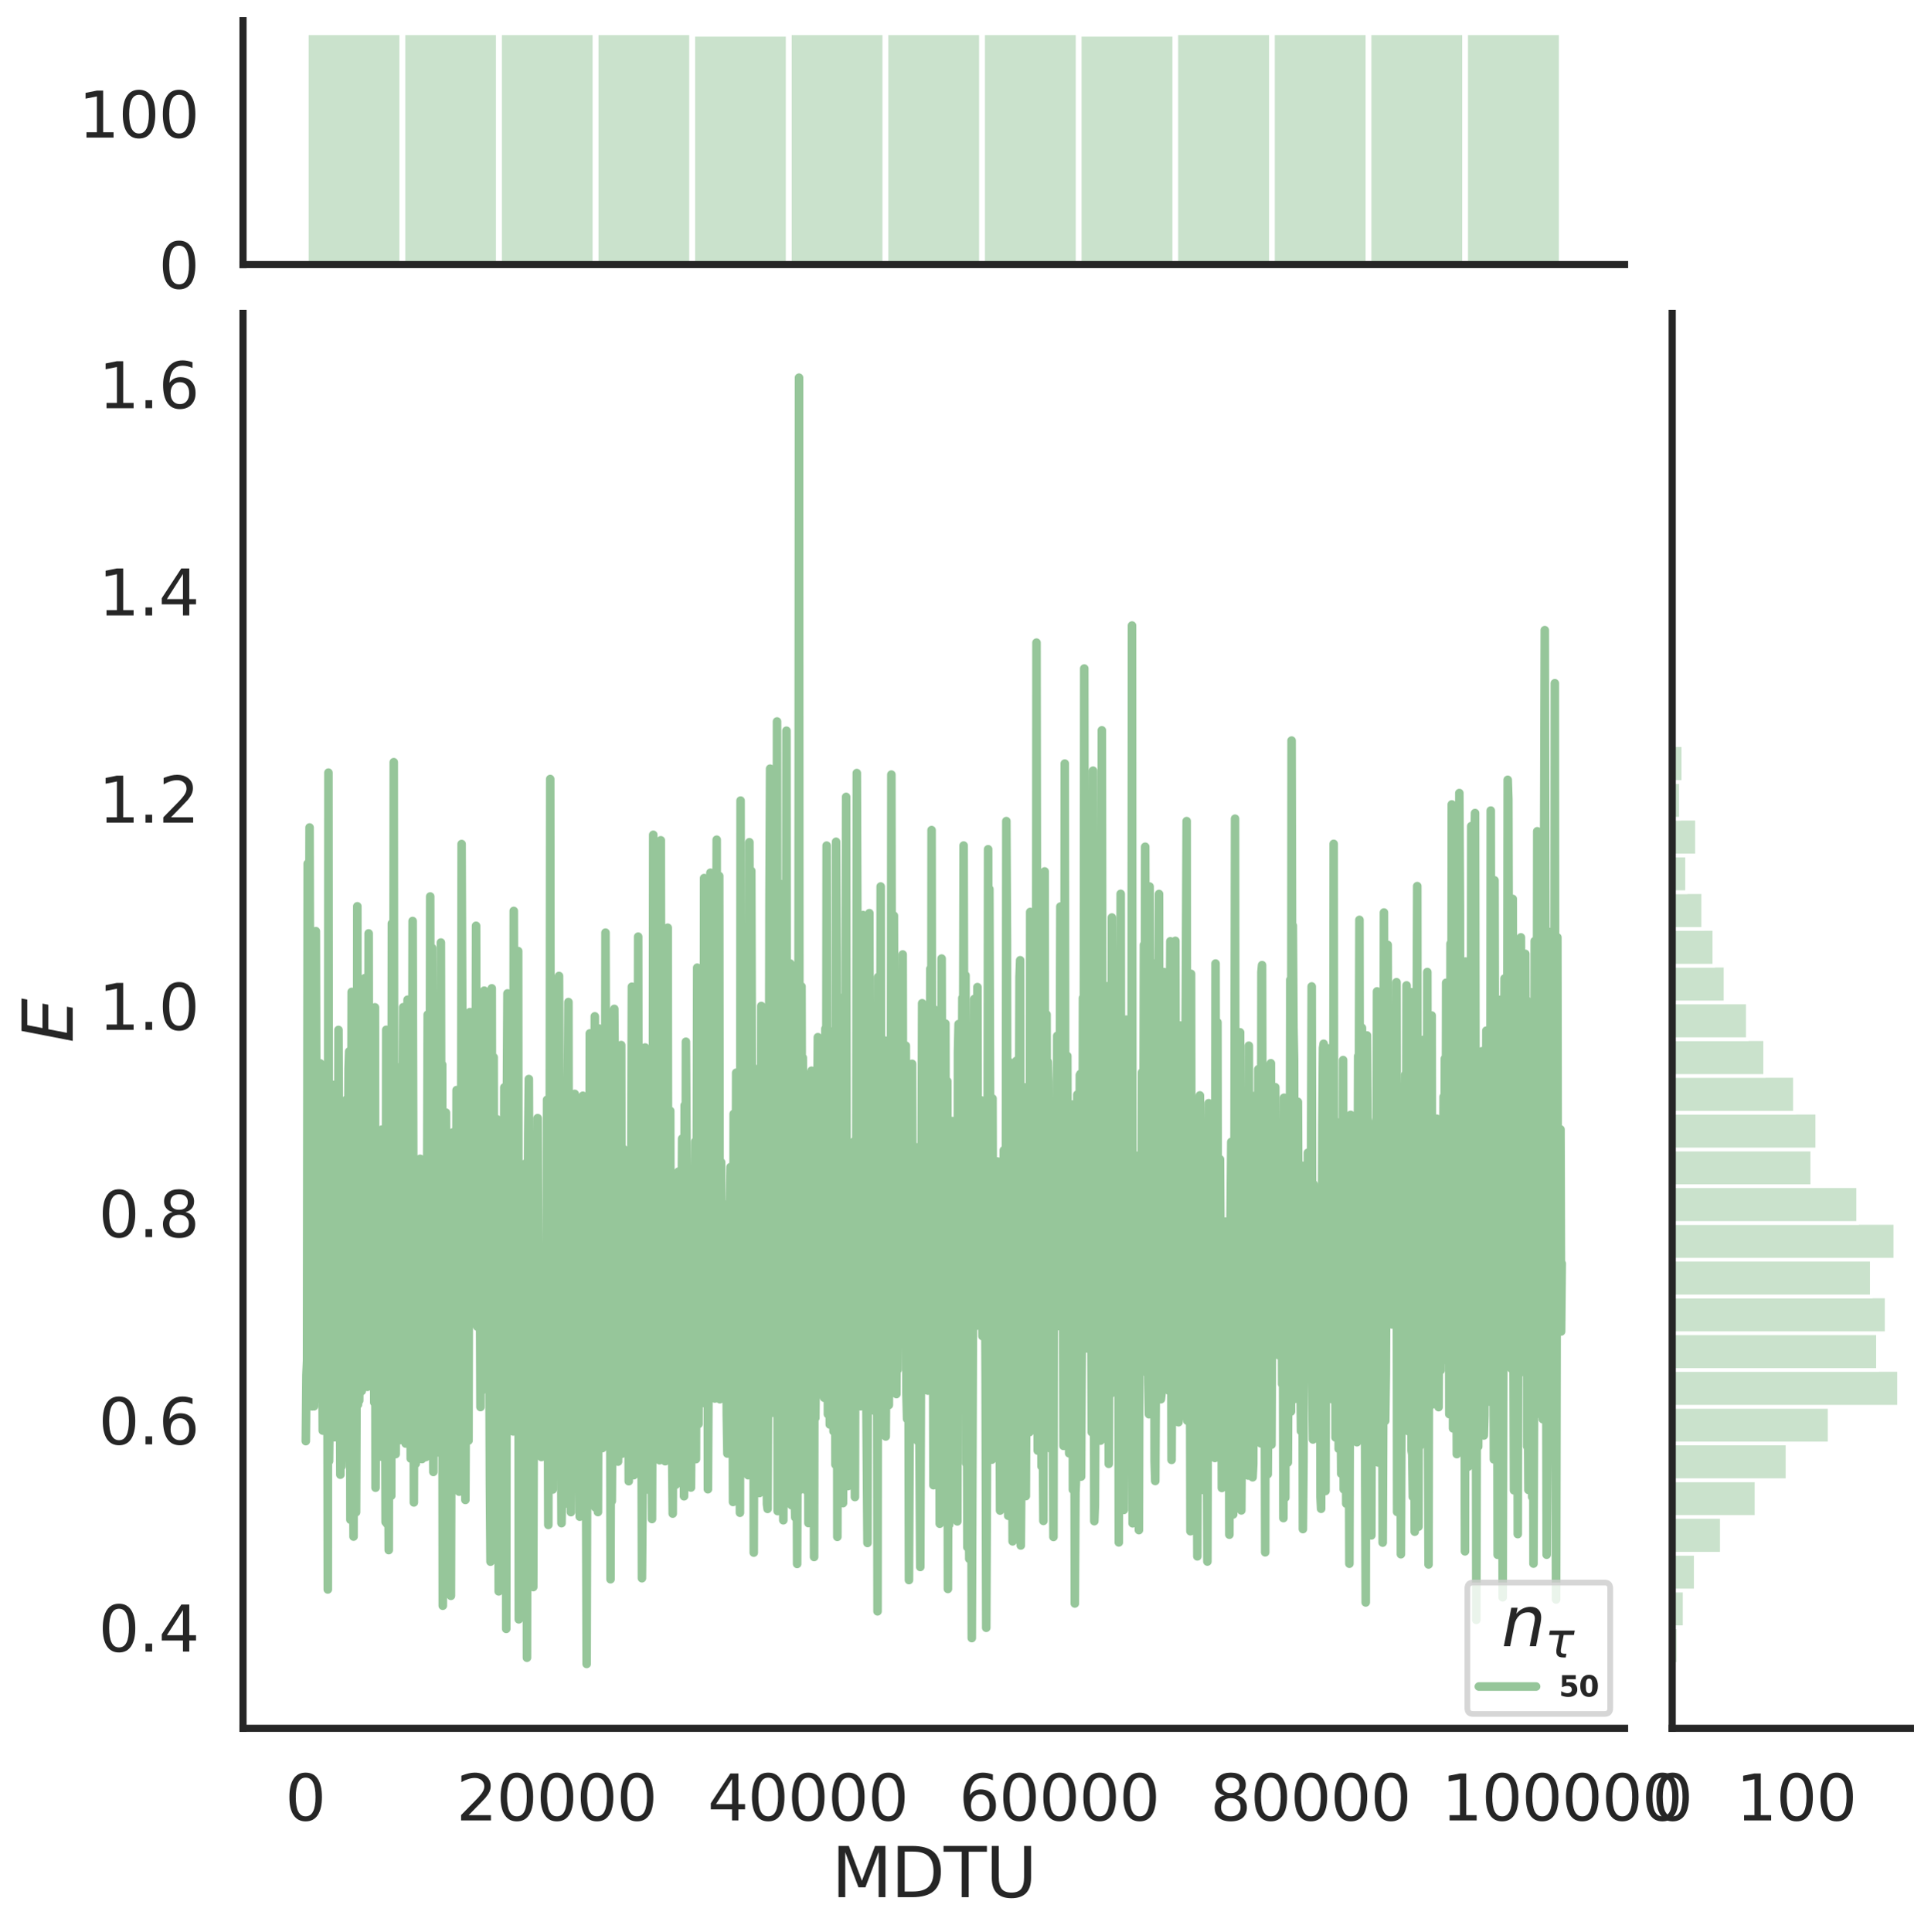 <?xml version="1.0" encoding="utf-8" standalone="no"?>
<!DOCTYPE svg PUBLIC "-//W3C//DTD SVG 1.1//EN"
  "http://www.w3.org/Graphics/SVG/1.1/DTD/svg11.dtd">
<svg height="675.079pt" version="1.1" viewBox="0 0 674.774 675.079" width="674.774pt" xmlns="http://www.w3.org/2000/svg" xmlns:xlink="http://www.w3.org/1999/xlink">
 <defs>
  <style type="text/css">*{stroke-linecap:butt;stroke-linejoin:round;}</style>
 </defs>
 <g id="figure_1">
  <g id="patch_1">
   <path d="M 0 675.079 
L 674.774 675.079 
L 674.774 0 
L 0 0 
z
" style="fill:#ffffff;"/>
  </g>
  <g id="axes_1">
   <g id="patch_2">
    <path d="M 84.914 603.86 
L 567.69 603.86 
L 567.69 109.485 
L 84.914 109.485 
z
" style="fill:none;"/>
   </g>
   <g id="matplotlib.axis_1">
    <g id="xtick_1">
     <g id="text_1">
      <!-- 0 -->
      <g style="fill:#262626;" transform="translate(99.64 636.077)scale(0.22 -0.22)">
       <defs>
        <path d="M 2034 4250 
Q 1547 4250 1301 3770 
Q 1056 3291 1056 2328 
Q 1056 1369 1301 889 
Q 1547 409 2034 409 
Q 2525 409 2770 889 
Q 3016 1369 3016 2328 
Q 3016 3291 2770 3770 
Q 2525 4250 2034 4250 
z
M 2034 4750 
Q 2819 4750 3233 4129 
Q 3647 3509 3647 2328 
Q 3647 1150 3233 529 
Q 2819 -91 2034 -91 
Q 1250 -91 836 529 
Q 422 1150 422 2328 
Q 422 3509 836 4129 
Q 1250 4750 2034 4750 
z
" id="DejaVuSans-30" transform="scale(0.016)"/>
       </defs>
       <use xlink:href="#DejaVuSans-30"/>
      </g>
     </g>
    </g>
    <g id="xtick_2">
     <g id="text_2">
      <!-- 20000 -->
      <g style="fill:#262626;" transform="translate(159.467 636.077)scale(0.22 -0.22)">
       <defs>
        <path d="M 1228 531 
L 3431 531 
L 3431 0 
L 469 0 
L 469 531 
Q 828 903 1448 1529 
Q 2069 2156 2228 2338 
Q 2531 2678 2651 2914 
Q 2772 3150 2772 3378 
Q 2772 3750 2511 3984 
Q 2250 4219 1831 4219 
Q 1534 4219 1204 4116 
Q 875 4013 500 3803 
L 500 4441 
Q 881 4594 1212 4672 
Q 1544 4750 1819 4750 
Q 2544 4750 2975 4387 
Q 3406 4025 3406 3419 
Q 3406 3131 3298 2873 
Q 3191 2616 2906 2266 
Q 2828 2175 2409 1742 
Q 1991 1309 1228 531 
z
" id="DejaVuSans-32" transform="scale(0.016)"/>
       </defs>
       <use xlink:href="#DejaVuSans-32"/>
       <use x="63.623" xlink:href="#DejaVuSans-30"/>
       <use x="127.246" xlink:href="#DejaVuSans-30"/>
       <use x="190.869" xlink:href="#DejaVuSans-30"/>
       <use x="254.492" xlink:href="#DejaVuSans-30"/>
      </g>
     </g>
    </g>
    <g id="xtick_3">
     <g id="text_3">
      <!-- 40000 -->
      <g style="fill:#262626;" transform="translate(247.288 636.077)scale(0.22 -0.22)">
       <defs>
        <path d="M 2419 4116 
L 825 1625 
L 2419 1625 
L 2419 4116 
z
M 2253 4666 
L 3047 4666 
L 3047 1625 
L 3713 1625 
L 3713 1100 
L 3047 1100 
L 3047 0 
L 2419 0 
L 2419 1100 
L 313 1100 
L 313 1709 
L 2253 4666 
z
" id="DejaVuSans-34" transform="scale(0.016)"/>
       </defs>
       <use xlink:href="#DejaVuSans-34"/>
       <use x="63.623" xlink:href="#DejaVuSans-30"/>
       <use x="127.246" xlink:href="#DejaVuSans-30"/>
       <use x="190.869" xlink:href="#DejaVuSans-30"/>
       <use x="254.492" xlink:href="#DejaVuSans-30"/>
      </g>
     </g>
    </g>
    <g id="xtick_4">
     <g id="text_4">
      <!-- 60000 -->
      <g style="fill:#262626;" transform="translate(335.109 636.077)scale(0.22 -0.22)">
       <defs>
        <path d="M 2113 2584 
Q 1688 2584 1439 2293 
Q 1191 2003 1191 1497 
Q 1191 994 1439 701 
Q 1688 409 2113 409 
Q 2538 409 2786 701 
Q 3034 994 3034 1497 
Q 3034 2003 2786 2293 
Q 2538 2584 2113 2584 
z
M 3366 4563 
L 3366 3988 
Q 3128 4100 2886 4159 
Q 2644 4219 2406 4219 
Q 1781 4219 1451 3797 
Q 1122 3375 1075 2522 
Q 1259 2794 1537 2939 
Q 1816 3084 2150 3084 
Q 2853 3084 3261 2657 
Q 3669 2231 3669 1497 
Q 3669 778 3244 343 
Q 2819 -91 2113 -91 
Q 1303 -91 875 529 
Q 447 1150 447 2328 
Q 447 3434 972 4092 
Q 1497 4750 2381 4750 
Q 2619 4750 2861 4703 
Q 3103 4656 3366 4563 
z
" id="DejaVuSans-36" transform="scale(0.016)"/>
       </defs>
       <use xlink:href="#DejaVuSans-36"/>
       <use x="63.623" xlink:href="#DejaVuSans-30"/>
       <use x="127.246" xlink:href="#DejaVuSans-30"/>
       <use x="190.869" xlink:href="#DejaVuSans-30"/>
       <use x="254.492" xlink:href="#DejaVuSans-30"/>
      </g>
     </g>
    </g>
    <g id="xtick_5">
     <g id="text_5">
      <!-- 80000 -->
      <g style="fill:#262626;" transform="translate(422.93 636.077)scale(0.22 -0.22)">
       <defs>
        <path d="M 2034 2216 
Q 1584 2216 1326 1975 
Q 1069 1734 1069 1313 
Q 1069 891 1326 650 
Q 1584 409 2034 409 
Q 2484 409 2743 651 
Q 3003 894 3003 1313 
Q 3003 1734 2745 1975 
Q 2488 2216 2034 2216 
z
M 1403 2484 
Q 997 2584 770 2862 
Q 544 3141 544 3541 
Q 544 4100 942 4425 
Q 1341 4750 2034 4750 
Q 2731 4750 3128 4425 
Q 3525 4100 3525 3541 
Q 3525 3141 3298 2862 
Q 3072 2584 2669 2484 
Q 3125 2378 3379 2068 
Q 3634 1759 3634 1313 
Q 3634 634 3220 271 
Q 2806 -91 2034 -91 
Q 1263 -91 848 271 
Q 434 634 434 1313 
Q 434 1759 690 2068 
Q 947 2378 1403 2484 
z
M 1172 3481 
Q 1172 3119 1398 2916 
Q 1625 2713 2034 2713 
Q 2441 2713 2670 2916 
Q 2900 3119 2900 3481 
Q 2900 3844 2670 4047 
Q 2441 4250 2034 4250 
Q 1625 4250 1398 4047 
Q 1172 3844 1172 3481 
z
" id="DejaVuSans-38" transform="scale(0.016)"/>
       </defs>
       <use xlink:href="#DejaVuSans-38"/>
       <use x="63.623" xlink:href="#DejaVuSans-30"/>
       <use x="127.246" xlink:href="#DejaVuSans-30"/>
       <use x="190.869" xlink:href="#DejaVuSans-30"/>
       <use x="254.492" xlink:href="#DejaVuSans-30"/>
      </g>
     </g>
    </g>
    <g id="xtick_6">
     <g id="text_6">
      <!-- 100000 -->
      <g style="fill:#262626;" transform="translate(503.753 636.077)scale(0.22 -0.22)">
       <defs>
        <path d="M 794 531 
L 1825 531 
L 1825 4091 
L 703 3866 
L 703 4441 
L 1819 4666 
L 2450 4666 
L 2450 531 
L 3481 531 
L 3481 0 
L 794 0 
L 794 531 
z
" id="DejaVuSans-31" transform="scale(0.016)"/>
       </defs>
       <use xlink:href="#DejaVuSans-31"/>
       <use x="63.623" xlink:href="#DejaVuSans-30"/>
       <use x="127.246" xlink:href="#DejaVuSans-30"/>
       <use x="190.869" xlink:href="#DejaVuSans-30"/>
       <use x="254.492" xlink:href="#DejaVuSans-30"/>
       <use x="318.115" xlink:href="#DejaVuSans-30"/>
      </g>
     </g>
    </g>
    <g id="text_7">
     <!-- MDTU -->
     <g style="fill:#262626;" transform="translate(290.596 662.888)scale(0.24 -0.24)">
      <defs>
       <path d="M 628 4666 
L 1569 4666 
L 2759 1491 
L 3956 4666 
L 4897 4666 
L 4897 0 
L 4281 0 
L 4281 4097 
L 3078 897 
L 2444 897 
L 1241 4097 
L 1241 0 
L 628 0 
L 628 4666 
z
" id="DejaVuSans-4d" transform="scale(0.016)"/>
       <path d="M 1259 4147 
L 1259 519 
L 2022 519 
Q 2988 519 3436 956 
Q 3884 1394 3884 2338 
Q 3884 3275 3436 3711 
Q 2988 4147 2022 4147 
L 1259 4147 
z
M 628 4666 
L 1925 4666 
Q 3281 4666 3915 4102 
Q 4550 3538 4550 2338 
Q 4550 1131 3912 565 
Q 3275 0 1925 0 
L 628 0 
L 628 4666 
z
" id="DejaVuSans-44" transform="scale(0.016)"/>
       <path d="M -19 4666 
L 3928 4666 
L 3928 4134 
L 2272 4134 
L 2272 0 
L 1638 0 
L 1638 4134 
L -19 4134 
L -19 4666 
z
" id="DejaVuSans-54" transform="scale(0.016)"/>
       <path d="M 556 4666 
L 1191 4666 
L 1191 1831 
Q 1191 1081 1462 751 
Q 1734 422 2344 422 
Q 2950 422 3222 751 
Q 3494 1081 3494 1831 
L 3494 4666 
L 4128 4666 
L 4128 1753 
Q 4128 841 3676 375 
Q 3225 -91 2344 -91 
Q 1459 -91 1007 375 
Q 556 841 556 1753 
L 556 4666 
z
" id="DejaVuSans-55" transform="scale(0.016)"/>
      </defs>
      <use xlink:href="#DejaVuSans-4d"/>
      <use x="86.279" xlink:href="#DejaVuSans-44"/>
      <use x="163.281" xlink:href="#DejaVuSans-54"/>
      <use x="224.365" xlink:href="#DejaVuSans-55"/>
     </g>
    </g>
   </g>
   <g id="matplotlib.axis_2">
    <g id="ytick_1">
     <g id="text_8">
      <!-- 0.4 -->
      <g style="fill:#262626;" transform="translate(34.428 577.065)scale(0.22 -0.22)">
       <defs>
        <path d="M 684 794 
L 1344 794 
L 1344 0 
L 684 0 
L 684 794 
z
" id="DejaVuSans-2e" transform="scale(0.016)"/>
       </defs>
       <use xlink:href="#DejaVuSans-30"/>
       <use x="63.623" xlink:href="#DejaVuSans-2e"/>
       <use x="95.41" xlink:href="#DejaVuSans-34"/>
      </g>
     </g>
    </g>
    <g id="ytick_2">
     <g id="text_9">
      <!-- 0.6 -->
      <g style="fill:#262626;" transform="translate(34.428 504.659)scale(0.22 -0.22)">
       <use xlink:href="#DejaVuSans-30"/>
       <use x="63.623" xlink:href="#DejaVuSans-2e"/>
       <use x="95.41" xlink:href="#DejaVuSans-36"/>
      </g>
     </g>
    </g>
    <g id="ytick_3">
     <g id="text_10">
      <!-- 0.8 -->
      <g style="fill:#262626;" transform="translate(34.428 432.253)scale(0.22 -0.22)">
       <use xlink:href="#DejaVuSans-30"/>
       <use x="63.623" xlink:href="#DejaVuSans-2e"/>
       <use x="95.41" xlink:href="#DejaVuSans-38"/>
      </g>
     </g>
    </g>
    <g id="ytick_4">
     <g id="text_11">
      <!-- 1.0 -->
      <g style="fill:#262626;" transform="translate(34.428 359.848)scale(0.22 -0.22)">
       <use xlink:href="#DejaVuSans-31"/>
       <use x="63.623" xlink:href="#DejaVuSans-2e"/>
       <use x="95.41" xlink:href="#DejaVuSans-30"/>
      </g>
     </g>
    </g>
    <g id="ytick_5">
     <g id="text_12">
      <!-- 1.2 -->
      <g style="fill:#262626;" transform="translate(34.428 287.442)scale(0.22 -0.22)">
       <use xlink:href="#DejaVuSans-31"/>
       <use x="63.623" xlink:href="#DejaVuSans-2e"/>
       <use x="95.41" xlink:href="#DejaVuSans-32"/>
      </g>
     </g>
    </g>
    <g id="ytick_6">
     <g id="text_13">
      <!-- 1.4 -->
      <g style="fill:#262626;" transform="translate(34.428 215.036)scale(0.22 -0.22)">
       <use xlink:href="#DejaVuSans-31"/>
       <use x="63.623" xlink:href="#DejaVuSans-2e"/>
       <use x="95.41" xlink:href="#DejaVuSans-34"/>
      </g>
     </g>
    </g>
    <g id="ytick_7">
     <g id="text_14">
      <!-- 1.6 -->
      <g style="fill:#262626;" transform="translate(34.428 142.63)scale(0.22 -0.22)">
       <use xlink:href="#DejaVuSans-31"/>
       <use x="63.623" xlink:href="#DejaVuSans-2e"/>
       <use x="95.41" xlink:href="#DejaVuSans-36"/>
      </g>
     </g>
    </g>
    <g id="text_15">
     <!-- $E$ -->
     <g style="fill:#262626;" transform="translate(25.436 364.352)rotate(-90)scale(0.24 -0.24)">
      <defs>
       <path d="M 1081 4666 
L 4031 4666 
L 3928 4134 
L 1606 4134 
L 1338 2753 
L 3566 2753 
L 3463 2222 
L 1234 2222 
L 909 531 
L 3284 531 
L 3181 0 
L 172 0 
L 1081 4666 
z
" id="DejaVuSans-Oblique-45" transform="scale(0.016)"/>
      </defs>
      <use transform="translate(0 0.094)" xlink:href="#DejaVuSans-Oblique-45"/>
     </g>
    </g>
   </g>
   <g id="line2d_1">
    <path clip-path="url(#p92d7a53616)" d="M 106.859 503.536 
L 107.078 480.403 
L 107.298 475.452 
L 107.517 301.744 
L 107.737 450.407 
L 108.176 289.122 
L 108.615 474.237 
L 108.835 416.269 
L 109.054 491.389 
L 109.493 412.472 
L 109.713 491.37 
L 109.932 335.251 
L 110.152 444.569 
L 110.372 325.348 
L 110.591 413.19 
L 110.811 431.704 
L 111.03 473.492 
L 111.25 471.966 
L 111.469 488.642 
L 111.689 464.017 
L 111.908 371.551 
L 112.348 465.805 
L 112.567 460.292 
L 112.787 499.865 
L 113.006 476.028 
L 113.226 414.641 
L 113.445 386.283 
L 113.665 491.477 
L 113.884 475.566 
L 114.324 400.45 
L 114.543 555.367 
L 114.763 269.967 
L 114.982 510.52 
L 115.421 469.613 
L 115.641 400.522 
L 115.86 421.677 
L 116.08 411.421 
L 116.299 449.468 
L 116.519 379.083 
L 116.958 502.192 
L 117.178 402.028 
L 117.397 481.458 
L 117.617 448.975 
L 117.836 492.77 
L 118.056 466.426 
L 118.275 359.863 
L 118.934 515.266 
L 119.154 455.365 
L 119.373 512.327 
L 119.593 502.82 
L 119.812 504.585 
L 120.032 407.067 
L 120.251 417.776 
L 120.471 493.619 
L 120.691 424.764 
L 120.91 394.164 
L 121.13 384.159 
L 121.349 474.035 
L 121.788 373.566 
L 122.008 367.391 
L 122.227 383.647 
L 122.447 530.995 
L 122.886 346.585 
L 123.106 454.2 
L 123.325 486.991 
L 123.545 536.891 
L 123.764 369.139 
L 123.984 376.733 
L 124.203 422.043 
L 124.423 528.395 
L 124.643 473.431 
L 124.862 316.662 
L 125.082 490.785 
L 125.301 388.147 
L 125.521 489.375 
L 125.74 466.655 
L 125.96 468.733 
L 126.179 485.355 
L 126.399 486.042 
L 126.618 365.658 
L 126.838 479.561 
L 127.058 348.356 
L 127.277 459.149 
L 127.497 341.767 
L 127.716 467.549 
L 127.936 445.204 
L 128.155 357.476 
L 128.375 484.564 
L 128.594 472.858 
L 128.814 326.133 
L 129.034 466.565 
L 129.253 379.272 
L 129.692 446.914 
L 129.912 459.55 
L 130.131 458.694 
L 130.351 455.567 
L 130.57 394.489 
L 130.79 490.047 
L 131.01 351.964 
L 131.229 519.811 
L 131.668 425.772 
L 132.107 490.221 
L 132.327 457.664 
L 132.766 494.373 
L 132.986 416.03 
L 133.205 508.966 
L 133.425 394.701 
L 133.644 470.937 
L 133.864 462.644 
L 134.083 406.892 
L 134.303 487.946 
L 134.522 461.603 
L 134.742 531.816 
L 134.962 359.824 
L 135.181 532.362 
L 135.401 488.91 
L 135.62 485.379 
L 135.84 541.61 
L 136.059 424.01 
L 136.279 423.922 
L 136.718 522.632 
L 136.937 322.665 
L 137.157 357.549 
L 137.377 451.303 
L 137.596 266.317 
L 137.816 497.899 
L 138.035 372.33 
L 138.255 508.077 
L 138.474 440.692 
L 138.694 428.251 
L 138.913 477.968 
L 139.133 398.387 
L 139.353 463.612 
L 139.572 479.07 
L 139.792 428.272 
L 140.011 503.16 
L 140.231 417.319 
L 140.45 497.707 
L 140.67 393.915 
L 140.889 351.92 
L 141.109 373.859 
L 141.329 438.38 
L 141.548 380.763 
L 141.768 504.394 
L 142.207 466.736 
L 142.426 349.306 
L 142.646 355.685 
L 142.865 494.257 
L 143.085 476.902 
L 143.305 425.531 
L 143.524 509.62 
L 143.744 380.943 
L 143.963 450.219 
L 144.183 321.805 
L 144.402 402.753 
L 144.622 524.964 
L 144.841 435.872 
L 145.061 489.186 
L 145.281 511.413 
L 145.5 439.492 
L 145.72 477.395 
L 146.378 406.158 
L 146.598 439.571 
L 146.817 404.902 
L 147.037 509.699 
L 147.256 424.548 
L 147.476 509.783 
L 147.696 485.067 
L 147.915 436.145 
L 148.354 506.59 
L 148.574 479.711 
L 148.793 509.108 
L 149.013 484.494 
L 149.452 354.513 
L 149.672 460.51 
L 149.891 500.94 
L 150.111 431.081 
L 150.33 313.236 
L 150.55 496.721 
L 150.989 331.201 
L 151.208 474.287 
L 151.428 514.294 
L 151.648 388.55 
L 151.867 462.146 
L 152.087 429.48 
L 152.306 365.058 
L 152.526 402.453 
L 152.745 410.246 
L 152.965 507.469 
L 153.184 485.825 
L 153.404 430.683 
L 153.624 493.48 
L 154.063 329.326 
L 154.282 449.198 
L 154.502 371.965 
L 154.721 561.048 
L 154.941 442.508 
L 155.16 460.298 
L 155.38 397.271 
L 155.6 495.297 
L 155.819 388.743 
L 156.039 438.187 
L 156.258 400.409 
L 156.478 418.868 
L 156.697 509.242 
L 156.917 515.37 
L 157.136 407.186 
L 157.356 511.409 
L 157.575 557.59 
L 157.795 472.406 
L 158.234 395.675 
L 158.454 483.587 
L 158.673 460.036 
L 158.893 483.423 
L 159.112 459.546 
L 159.332 480.223 
L 159.551 380.887 
L 159.771 393.15 
L 159.991 520.824 
L 160.21 433.165 
L 160.43 521.199 
L 160.649 470.316 
L 161.088 435.346 
L 161.308 294.905 
L 161.527 355.231 
L 161.747 475.225 
L 161.967 409.278 
L 162.186 416.091 
L 162.406 434.872 
L 162.625 524.082 
L 163.064 426.934 
L 163.284 438.34 
L 163.503 382.338 
L 163.723 503.345 
L 163.943 399.045 
L 164.162 353.652 
L 164.382 425.297 
L 164.601 414.632 
L 164.821 353.667 
L 165.04 439.429 
L 165.26 447.803 
L 165.699 363.183 
L 165.919 453.105 
L 166.138 414.868 
L 166.358 323.467 
L 166.577 425 
L 166.797 463.537 
L 167.016 421.666 
L 167.236 355.39 
L 167.455 372.219 
L 167.894 491.636 
L 168.114 410.207 
L 168.334 485.961 
L 168.553 472.96 
L 168.773 433.694 
L 168.992 366.361 
L 169.212 346.132 
L 169.431 429.431 
L 169.651 452.568 
L 169.87 450.217 
L 170.09 425.871 
L 170.31 480.675 
L 170.749 398.231 
L 171.188 517.995 
L 171.407 545.656 
L 171.627 401.553 
L 171.846 345.336 
L 172.066 485.351 
L 172.286 534.626 
L 172.505 369.402 
L 172.725 516.43 
L 172.944 439.06 
L 173.164 431.578 
L 173.383 396.771 
L 173.603 391.037 
L 173.822 423.578 
L 174.042 439.051 
L 174.262 556.027 
L 174.481 463.974 
L 174.701 496.458 
L 174.92 442.842 
L 175.14 418.505 
L 175.359 477.078 
L 175.579 406.438 
L 175.798 510.814 
L 176.018 478.872 
L 176.238 379.917 
L 176.457 484.405 
L 176.677 398.98 
L 176.896 569.137 
L 177.116 385.867 
L 177.335 347.105 
L 177.555 377.782 
L 177.774 438.033 
L 177.994 449.332 
L 178.213 405.897 
L 178.433 399.872 
L 178.653 468.138 
L 178.872 393.443 
L 179.092 428.929 
L 179.311 500.142 
L 179.531 318.278 
L 179.97 475.629 
L 180.189 354.788 
L 180.409 460.347 
L 180.629 481.298 
L 180.848 476.5 
L 181.068 332.312 
L 181.287 565.804 
L 181.726 427.441 
L 181.946 425.566 
L 182.165 464.95 
L 182.605 449.464 
L 182.824 421.76 
L 183.044 503.043 
L 183.263 421.672 
L 183.483 436.931 
L 183.702 406.521 
L 183.922 414.61 
L 184.141 579.224 
L 184.361 440.645 
L 184.581 395.937 
L 184.8 377.016 
L 185.239 515.531 
L 185.459 533.417 
L 185.678 433.673 
L 185.898 497.511 
L 186.117 442.181 
L 186.337 554.532 
L 186.776 417.74 
L 186.996 504.445 
L 187.215 414.55 
L 187.654 456.107 
L 187.874 390.674 
L 188.093 449.47 
L 188.313 460.845 
L 188.532 464.126 
L 188.752 473.623 
L 188.972 445.513 
L 189.191 509.093 
L 189.411 465.884 
L 189.63 468.262 
L 189.85 472.707 
L 190.069 473.183 
L 190.289 488.065 
L 190.728 448.763 
L 190.948 469.363 
L 191.167 384.267 
L 191.606 532.824 
L 191.826 387.699 
L 192.045 437.182 
L 192.265 272.203 
L 192.484 462.815 
L 192.704 496.63 
L 193.143 520.444 
L 193.363 420.949 
L 193.802 472.079 
L 194.021 363.091 
L 194.241 473.49 
L 194.46 455.097 
L 194.68 414.748 
L 194.9 473.421 
L 195.119 500.927 
L 195.339 341.01 
L 195.778 445.228 
L 195.997 479.397 
L 196.217 532.209 
L 196.436 518.061 
L 196.656 381.215 
L 197.315 525.464 
L 197.534 435.008 
L 197.754 474.619 
L 197.973 431.785 
L 198.193 429.727 
L 198.632 350.128 
L 198.851 480.843 
L 199.071 423.095 
L 199.291 395.637 
L 199.51 528.356 
L 199.73 474.47 
L 199.949 466.695 
L 200.169 432.853 
L 200.388 494.272 
L 200.608 387.551 
L 200.827 382.206 
L 201.047 398.672 
L 201.267 385.622 
L 201.706 423.447 
L 201.925 422.52 
L 202.145 447.765 
L 202.584 529.931 
L 202.803 406.898 
L 203.023 394.866 
L 203.243 476.934 
L 203.462 404.353 
L 203.682 382.863 
L 203.901 423.322 
L 204.121 420.336 
L 204.34 476.474 
L 204.56 437.855 
L 204.999 581.388 
L 205.438 409.934 
L 205.658 395.561 
L 205.877 509.668 
L 206.097 361.075 
L 206.316 480.556 
L 206.536 429.731 
L 206.755 509.422 
L 206.975 457.865 
L 207.195 508.622 
L 207.414 464.76 
L 207.634 480.787 
L 207.853 355.111 
L 208.073 526.774 
L 208.292 483.106 
L 208.512 465.643 
L 208.951 528.319 
L 209.39 359.403 
L 209.61 466.714 
L 209.829 481.662 
L 210.049 435.152 
L 210.268 436.929 
L 210.488 505.981 
L 210.707 391.113 
L 210.927 365.776 
L 211.366 472.859 
L 211.586 325.865 
L 211.805 411.849 
L 212.244 477.067 
L 212.464 482.679 
L 212.683 463.218 
L 212.903 364.526 
L 213.122 397.832 
L 213.342 551.792 
L 213.562 463.701 
L 213.781 524.516 
L 214.001 491.394 
L 214.22 496.337 
L 214.44 488.399 
L 214.659 352.511 
L 214.879 379.594 
L 215.098 420.563 
L 215.318 503.609 
L 215.538 496.361 
L 215.757 373.258 
L 215.977 510.692 
L 216.196 435.57 
L 216.416 437.29 
L 216.635 479.821 
L 216.855 385.894 
L 217.074 365.151 
L 217.294 507.958 
L 217.514 409.265 
L 217.733 464.914 
L 217.953 401.579 
L 218.172 494.559 
L 218.392 409.714 
L 218.831 461.775 
L 219.05 428.424 
L 219.27 434.219 
L 219.489 434.34 
L 219.709 517.547 
L 219.929 445.619 
L 220.148 438.247 
L 220.368 472.421 
L 220.807 344.767 
L 221.026 451.062 
L 221.246 426.792 
L 221.465 515.443 
L 221.685 489.141 
L 221.905 409.397 
L 222.344 487.823 
L 222.563 494.732 
L 222.783 445.658 
L 223.002 327.272 
L 223.222 467.746 
L 223.441 438.401 
L 223.661 445.834 
L 223.881 485.389 
L 224.1 469.863 
L 224.32 551.437 
L 224.539 524.599 
L 224.759 419.732 
L 224.978 453.934 
L 225.417 365.993 
L 225.637 466.853 
L 225.857 452.988 
L 226.076 373.607 
L 226.296 422.919 
L 226.515 520.479 
L 226.735 503.001 
L 227.393 406.533 
L 227.833 530.761 
L 228.052 466.121 
L 228.272 291.675 
L 228.491 478.493 
L 228.711 475.312 
L 228.93 492.866 
L 229.15 491.329 
L 229.369 438.433 
L 229.589 328.941 
L 229.808 505.701 
L 230.028 444.179 
L 230.248 424.156 
L 230.467 510.225 
L 230.906 293.611 
L 231.126 430.227 
L 231.345 487.546 
L 231.565 501.199 
L 231.784 351.542 
L 232.004 504.726 
L 232.224 371.188 
L 232.443 510.564 
L 232.663 362.351 
L 232.882 459.872 
L 233.102 482.343 
L 233.321 324.151 
L 233.541 497.215 
L 233.76 399.016 
L 233.98 411.342 
L 234.2 388.128 
L 234.419 487.713 
L 234.639 427.37 
L 234.858 506.307 
L 235.078 528.865 
L 235.297 477.932 
L 235.517 473.925 
L 235.736 462.967 
L 235.956 419.076 
L 236.176 518.773 
L 236.395 503.43 
L 236.615 475.887 
L 236.834 497.409 
L 237.054 409.394 
L 237.273 433.699 
L 237.493 434.732 
L 237.712 462.248 
L 237.932 458.044 
L 238.371 397.855 
L 238.591 431.546 
L 238.81 418.582 
L 239.03 522.799 
L 239.249 386.192 
L 239.469 502.672 
L 239.688 363.984 
L 240.127 439.275 
L 240.347 460.941 
L 240.567 445.806 
L 240.786 417.843 
L 241.006 448.276 
L 241.445 519.763 
L 241.664 490.012 
L 241.884 506.31 
L 242.103 427.817 
L 242.323 428.189 
L 242.543 494.383 
L 242.982 398.821 
L 243.201 509.829 
L 243.64 338.11 
L 244.079 497.58 
L 244.299 412.307 
L 244.519 458.277 
L 244.738 465.644 
L 244.958 394.887 
L 245.177 478.228 
L 245.397 486.837 
L 245.616 384.532 
L 245.836 483.474 
L 246.055 306.804 
L 246.275 437.961 
L 246.495 490.437 
L 246.934 441.432 
L 247.153 355.25 
L 247.373 520.348 
L 247.812 440.858 
L 248.031 441.592 
L 248.251 304.939 
L 248.47 463.751 
L 248.69 471.104 
L 248.91 380.17 
L 249.129 387.583 
L 249.349 380.009 
L 249.568 384.691 
L 249.788 488.65 
L 250.227 362.594 
L 250.446 293.396 
L 250.666 468.23 
L 250.886 439.105 
L 251.105 481.699 
L 251.325 306.072 
L 251.544 488.909 
L 251.764 477.423 
L 251.983 406.078 
L 252.203 488.047 
L 252.422 455.979 
L 252.862 486.505 
L 253.081 423.698 
L 253.301 420.891 
L 253.52 431.713 
L 253.74 428.133 
L 253.959 494.028 
L 254.179 507.881 
L 254.398 422.519 
L 254.618 429.027 
L 254.838 479.35 
L 255.057 420.277 
L 255.277 407.769 
L 255.496 497.177 
L 255.716 483.927 
L 255.935 455.183 
L 256.155 524.8 
L 256.374 389.205 
L 256.594 473.372 
L 256.814 470.174 
L 257.033 448.87 
L 257.253 374.826 
L 257.472 381.251 
L 257.692 374.994 
L 258.131 458.528 
L 258.35 439.914 
L 258.57 528.564 
L 258.789 279.729 
L 259.009 506.208 
L 259.229 418.298 
L 259.448 477.27 
L 259.668 465.094 
L 259.887 441.618 
L 260.107 356.352 
L 260.326 394.383 
L 260.546 465.614 
L 260.765 361.489 
L 260.985 487.763 
L 261.205 469.715 
L 261.424 515.452 
L 261.644 498.904 
L 261.863 294.282 
L 262.083 395.13 
L 262.302 437.722 
L 262.522 304.278 
L 262.961 452.322 
L 263.181 376.404 
L 263.4 542.502 
L 263.839 373.46 
L 264.059 374.949 
L 264.278 414.214 
L 264.498 490.467 
L 264.717 500.972 
L 265.157 464.263 
L 265.376 521.67 
L 265.815 499.05 
L 266.035 351.491 
L 266.254 374.319 
L 266.693 453.65 
L 266.913 379.317 
L 267.572 454.734 
L 267.791 416.93 
L 268.011 525.549 
L 268.23 527.217 
L 268.669 424.466 
L 268.889 315.079 
L 269.108 268.583 
L 269.328 456.766 
L 269.548 476.836 
L 269.767 481.596 
L 269.987 377.194 
L 270.206 493.629 
L 270.426 459.783 
L 270.645 453.67 
L 270.865 391.911 
L 271.084 436.69 
L 271.304 454.652 
L 271.524 252.086 
L 271.743 527.98 
L 271.963 498.4 
L 272.182 434.977 
L 272.402 441.973 
L 272.621 308.825 
L 272.841 485.716 
L 273.06 429.695 
L 273.28 459.966 
L 273.5 319.958 
L 273.719 531.188 
L 274.158 384.866 
L 274.378 432.932 
L 274.597 421.693 
L 274.817 255.312 
L 275.036 524.976 
L 275.476 396.17 
L 275.695 391.667 
L 275.915 506.425 
L 276.134 336.662 
L 276.573 525.903 
L 276.793 386.049 
L 277.012 518.952 
L 277.452 436.411 
L 277.671 522.471 
L 277.891 530.192 
L 278.11 433.428 
L 278.549 546.441 
L 278.988 412.997 
L 279.208 131.956 
L 279.427 520.664 
L 279.647 369.873 
L 279.867 386.073 
L 280.086 344.673 
L 280.306 422.385 
L 280.525 369.537 
L 280.745 411.453 
L 280.964 375.022 
L 281.184 411.88 
L 281.403 486.991 
L 281.623 401.368 
L 281.843 520.829 
L 282.062 399.996 
L 282.282 395.247 
L 282.501 532.172 
L 282.721 512.355 
L 282.94 424.202 
L 283.16 447.571 
L 283.599 374.114 
L 283.819 532.044 
L 284.038 430.269 
L 284.258 439.604 
L 284.477 544.015 
L 284.697 407.52 
L 284.916 495.438 
L 285.136 473.774 
L 285.355 386.594 
L 285.575 394.244 
L 285.795 362.397 
L 286.014 380.293 
L 286.234 379.429 
L 286.453 476.166 
L 286.673 370.116 
L 287.112 460.693 
L 287.331 438.944 
L 287.551 454.55 
L 287.771 450.568 
L 287.99 488.372 
L 288.21 450.525 
L 288.429 359.435 
L 288.649 439.623 
L 288.868 295.462 
L 289.307 494.137 
L 289.527 485.09 
L 289.746 417.123 
L 289.966 497.732 
L 290.186 391.605 
L 290.405 420.859 
L 290.625 408.363 
L 290.844 451.667 
L 291.064 360.346 
L 291.283 500.14 
L 291.722 385.803 
L 291.942 511.739 
L 292.162 294.12 
L 292.381 335.548 
L 292.601 536.982 
L 292.82 462.487 
L 293.04 459.592 
L 293.259 436.187 
L 293.479 369.731 
L 293.698 450.034 
L 293.918 348.71 
L 294.357 495.282 
L 294.577 525.204 
L 294.796 423.788 
L 295.016 498.179 
L 295.235 451.376 
L 295.674 278.438 
L 295.894 471.339 
L 296.114 472.433 
L 296.333 519.243 
L 296.553 476.096 
L 296.772 465.699 
L 296.992 491.548 
L 297.211 492.545 
L 297.431 464.805 
L 297.65 495.926 
L 298.09 444.164 
L 298.309 470.564 
L 298.529 398.781 
L 298.748 523.069 
L 298.968 429.902 
L 299.187 445.7 
L 299.407 270.112 
L 299.626 333.05 
L 299.846 485.56 
L 300.065 473.293 
L 300.285 481.779 
L 300.505 482.232 
L 300.724 491.365 
L 300.944 474.967 
L 301.163 384.264 
L 301.383 488.832 
L 301.602 319.73 
L 302.041 461.243 
L 302.261 427.592 
L 303.139 539.125 
L 303.359 371.861 
L 303.578 414.051 
L 303.798 319.064 
L 304.017 426.617 
L 304.237 408.742 
L 304.457 411.06 
L 304.676 480.41 
L 304.896 458.653 
L 305.115 404.981 
L 305.335 480.407 
L 305.554 492.94 
L 305.774 383.184 
L 305.993 384.61 
L 306.213 435.466 
L 306.433 423.102 
L 306.652 563.007 
L 306.872 341.35 
L 307.091 476.103 
L 307.311 489.021 
L 307.53 438.333 
L 307.75 309.745 
L 307.969 470.05 
L 308.189 480.987 
L 308.409 498.132 
L 308.628 476.419 
L 308.848 373.03 
L 309.067 391.348 
L 309.287 363.592 
L 309.506 501.919 
L 309.726 472.28 
L 309.945 414.61 
L 310.165 419.368 
L 310.604 490.926 
L 310.824 370.905 
L 311.263 460.965 
L 311.482 270.64 
L 311.702 407.49 
L 311.921 447.137 
L 312.141 439.105 
L 312.36 319.928 
L 312.8 467.34 
L 313.019 448.981 
L 313.239 487.076 
L 313.458 444.363 
L 313.678 478.574 
L 314.117 401.743 
L 314.336 404.669 
L 314.776 450.635 
L 314.995 444.615 
L 315.215 417.168 
L 315.434 333.499 
L 315.654 446.645 
L 315.873 365.426 
L 316.093 418.44 
L 316.312 366.662 
L 316.532 365.368 
L 316.752 486.848 
L 316.971 495.777 
L 317.41 446.19 
L 317.63 552.084 
L 318.069 459.597 
L 318.288 460.661 
L 318.508 454.324 
L 318.728 371.708 
L 318.947 473.279 
L 319.167 494.584 
L 319.386 481.645 
L 319.606 479.296 
L 319.825 427.429 
L 320.045 407.323 
L 320.264 468.323 
L 320.484 400.888 
L 320.703 503.511 
L 320.923 410.121 
L 321.143 480.802 
L 321.582 547.509 
L 322.24 350.538 
L 322.46 382.215 
L 322.679 451.325 
L 322.899 422.352 
L 323.119 465.014 
L 323.338 410.592 
L 323.558 433.36 
L 323.777 485.708 
L 323.997 438.023 
L 324.216 485.872 
L 324.436 478.27 
L 324.655 399.109 
L 324.875 423.364 
L 325.095 338.517 
L 325.314 475.244 
L 325.534 290.044 
L 325.753 435.383 
L 325.973 433.067 
L 326.192 518.943 
L 326.412 356.703 
L 326.631 403.113 
L 326.851 352.93 
L 327.071 477.267 
L 327.29 415.706 
L 327.729 485.214 
L 327.949 429.716 
L 328.168 419.832 
L 328.388 532.399 
L 328.607 429.489 
L 328.827 453.354 
L 329.047 334.926 
L 329.486 510.139 
L 329.705 480.177 
L 329.925 381.816 
L 330.144 507.317 
L 330.364 357.633 
L 330.583 473.616 
L 330.803 472.924 
L 331.022 377.759 
L 331.242 555.188 
L 331.462 481.54 
L 331.681 532.761 
L 331.901 494.955 
L 332.12 428.636 
L 332.34 483.773 
L 332.559 397.756 
L 332.779 391.694 
L 332.998 450.353 
L 333.218 441.732 
L 333.438 450.188 
L 333.657 479.308 
L 333.877 468.563 
L 334.096 516.117 
L 334.316 503.608 
L 334.535 531.572 
L 334.755 367.731 
L 334.974 357.809 
L 335.194 425.655 
L 335.633 383.18 
L 335.853 454.006 
L 336.292 348.704 
L 336.511 388.845 
L 336.731 295.438 
L 337.17 476.029 
L 337.39 340.786 
L 337.609 511.289 
L 337.829 467.359 
L 338.048 540.606 
L 338.268 476.745 
L 338.707 544.673 
L 339.146 406.882 
L 339.585 572.357 
L 340.244 385.85 
L 340.463 349.044 
L 340.683 388.817 
L 340.902 452.041 
L 341.122 419.976 
L 341.341 463.178 
L 341.561 344.898 
L 341.781 447.958 
L 342 397.189 
L 342.22 390.373 
L 342.659 452.856 
L 342.878 384.467 
L 343.317 466.845 
L 343.537 410.606 
L 343.757 428.811 
L 343.976 391.1 
L 344.415 480.93 
L 344.635 568.754 
L 344.854 521.374 
L 345.074 432.857 
L 345.293 296.736 
L 345.513 473.623 
L 345.733 310.658 
L 346.172 443.985 
L 346.391 397.914 
L 346.611 510.007 
L 346.83 383.81 
L 347.05 464.95 
L 347.269 490.891 
L 347.489 468.957 
L 347.709 501.906 
L 347.928 447.895 
L 348.148 424.449 
L 348.367 431.444 
L 348.587 405.84 
L 348.806 499.93 
L 349.026 433.377 
L 349.245 464.792 
L 349.465 527.799 
L 349.685 440.603 
L 349.904 496.99 
L 350.124 503.15 
L 350.343 425.747 
L 350.563 461.636 
L 350.782 401.9 
L 351.002 494.519 
L 351.441 460.707 
L 351.66 286.892 
L 351.88 328.6 
L 352.1 498.227 
L 352.319 529.614 
L 352.539 524.227 
L 352.758 412.146 
L 352.978 371.271 
L 353.197 480.077 
L 353.417 477.145 
L 353.636 482.367 
L 353.856 538.558 
L 354.076 485.184 
L 354.295 476.666 
L 354.515 380.743 
L 354.734 444.688 
L 354.954 431.174 
L 355.173 370.647 
L 355.393 487.233 
L 355.612 443.222 
L 355.832 475.786 
L 356.271 341.427 
L 356.491 335.514 
L 356.71 540.004 
L 357.369 455.76 
L 357.588 384.497 
L 357.808 507.43 
L 358.028 379.928 
L 358.247 423.857 
L 358.467 522.742 
L 358.686 474.342 
L 358.906 481.939 
L 359.125 475.721 
L 359.564 432.164 
L 359.784 500.375 
L 360.003 318.646 
L 360.223 418.522 
L 360.443 399.637 
L 360.662 487.856 
L 360.882 399.05 
L 361.101 432.248 
L 361.321 421.007 
L 361.54 331.147 
L 361.76 433.681 
L 361.979 478.139 
L 362.199 224.534 
L 362.638 506.856 
L 362.858 413.317 
L 363.077 385.223 
L 363.516 494.953 
L 363.736 433.998 
L 363.955 512.327 
L 364.175 351.444 
L 364.395 498.149 
L 364.614 531.411 
L 364.834 339.516 
L 365.053 304.484 
L 365.273 505.272 
L 365.492 393.569 
L 365.712 354.451 
L 365.931 434.719 
L 366.151 371.003 
L 366.371 378.003 
L 366.59 434.981 
L 366.81 419.414 
L 367.029 506.071 
L 367.249 426.04 
L 367.468 475.803 
L 367.907 492.57 
L 368.127 537.013 
L 368.347 388.678 
L 368.566 445.172 
L 368.786 462.597 
L 369.005 422.678 
L 369.225 456.691 
L 369.444 361.915 
L 369.664 444.42 
L 369.883 375.003 
L 370.103 463.348 
L 370.542 316.759 
L 370.981 450.922 
L 371.201 388.781 
L 371.42 424.041 
L 371.64 505.201 
L 371.859 486.776 
L 372.079 266.795 
L 372.298 449.069 
L 372.518 443.314 
L 372.738 440.616 
L 372.957 368.949 
L 373.177 429.411 
L 373.396 387.672 
L 373.616 507.796 
L 373.835 461.117 
L 374.055 386.763 
L 374.274 392.278 
L 374.494 437.68 
L 374.714 385.936 
L 374.933 520.514 
L 375.153 488.826 
L 375.372 434.988 
L 375.592 560.271 
L 375.811 521.552 
L 376.031 516.222 
L 376.47 382.438 
L 376.909 436.578 
L 377.129 425.779 
L 377.348 375.617 
L 377.568 375.205 
L 377.787 515.934 
L 378.007 468.069 
L 378.226 456.437 
L 378.446 348.722 
L 378.666 452.456 
L 378.885 233.584 
L 379.105 381.821 
L 379.324 432.158 
L 379.544 389.702 
L 379.763 418.463 
L 379.983 471.166 
L 380.202 415.133 
L 380.422 323.577 
L 380.641 351.306 
L 380.861 351.709 
L 381.081 391.242 
L 381.52 500.423 
L 381.739 433.786 
L 381.959 269.278 
L 382.398 531.503 
L 382.617 525.763 
L 382.837 484.747 
L 383.276 346.322 
L 383.496 479.804 
L 383.715 498.456 
L 384.154 323.321 
L 384.374 452.247 
L 384.593 503.361 
L 384.813 468.225 
L 385.033 255.18 
L 385.252 396.668 
L 385.472 466.245 
L 385.691 464.877 
L 385.911 350.952 
L 386.13 476.625 
L 386.35 453.77 
L 386.569 464.313 
L 386.789 344.599 
L 387.009 397.351 
L 387.228 384.883 
L 387.448 511.481 
L 387.667 446.391 
L 387.887 422.151 
L 388.106 371.124 
L 388.326 486.837 
L 388.545 320.575 
L 388.985 451.373 
L 389.204 439.553 
L 389.424 448.159 
L 389.643 440.517 
L 389.863 459.303 
L 390.082 407.604 
L 390.302 425.576 
L 390.521 365.058 
L 390.741 409.017 
L 390.96 538.933 
L 391.18 405.927 
L 391.4 436.058 
L 391.619 312.313 
L 391.839 471.906 
L 392.278 420.28 
L 392.717 527.566 
L 392.936 483.323 
L 393.156 378.606 
L 393.376 488.877 
L 393.595 356.266 
L 393.815 502.386 
L 394.034 432.012 
L 394.254 499.3 
L 394.473 378.227 
L 394.693 357.068 
L 394.912 485.279 
L 395.132 451.684 
L 395.352 454.486 
L 395.571 218.562 
L 395.791 532.251 
L 396.01 454.872 
L 396.449 425.031 
L 396.669 435.385 
L 397.108 514.125 
L 397.328 403.844 
L 397.547 416.459 
L 397.767 439.376 
L 397.986 534.632 
L 398.206 450.441 
L 398.425 454.99 
L 398.645 406.51 
L 398.864 446.332 
L 399.084 374.675 
L 399.304 381.65 
L 399.523 421.163 
L 399.743 330.173 
L 399.962 440.032 
L 400.182 295.856 
L 400.621 477.032 
L 400.84 479.737 
L 401.06 434.457 
L 401.279 482.937 
L 401.499 494.145 
L 401.719 309.761 
L 401.938 347.017 
L 402.377 458.442 
L 402.597 471.04 
L 402.816 429.748 
L 403.036 456.351 
L 403.255 352.178 
L 403.475 510.55 
L 403.695 517.466 
L 403.914 479.465 
L 404.134 336.478 
L 404.353 457.481 
L 404.792 404.048 
L 405.012 312.358 
L 405.231 445.022 
L 405.451 402.247 
L 405.671 488.904 
L 405.89 486.91 
L 406.11 445.999 
L 406.329 449.625 
L 406.549 428.972 
L 406.768 339.654 
L 407.207 469.911 
L 407.647 350.305 
L 407.866 405.94 
L 408.086 415.349 
L 408.305 355.465 
L 408.525 485.941 
L 408.744 366.201 
L 408.964 328.888 
L 409.403 510.096 
L 409.623 460.597 
L 409.842 375.377 
L 410.062 360.977 
L 410.281 413.97 
L 410.501 434.993 
L 410.72 328.739 
L 410.94 434.763 
L 411.159 368.991 
L 411.598 484.862 
L 411.818 496.933 
L 412.038 433.286 
L 412.257 404.479 
L 412.477 358.329 
L 412.696 400.485 
L 412.916 416.573 
L 413.135 382.323 
L 413.355 443.597 
L 413.574 383.13 
L 413.794 494.778 
L 414.014 417.772 
L 414.453 332.672 
L 414.672 286.894 
L 414.892 496.409 
L 415.111 494.501 
L 415.331 365.161 
L 415.55 435.145 
L 415.77 432.284 
L 415.99 535.019 
L 416.209 340.272 
L 416.429 482.693 
L 416.648 500.761 
L 416.868 436.538 
L 417.087 475.729 
L 417.307 393.661 
L 417.526 482.975 
L 417.746 499.004 
L 417.966 486.349 
L 418.185 488.183 
L 418.405 543.804 
L 418.624 458.739 
L 418.844 487.515 
L 419.063 478.254 
L 419.283 382.74 
L 419.502 414.883 
L 419.722 498.157 
L 420.161 418.219 
L 420.381 520.587 
L 420.6 510.529 
L 420.82 491.754 
L 421.039 437.801 
L 421.259 495.973 
L 421.478 437.899 
L 421.917 545.605 
L 422.357 385.468 
L 422.576 485.085 
L 422.796 473.139 
L 423.015 503.795 
L 423.235 489.105 
L 423.454 392.987 
L 423.674 501.775 
L 423.893 476.316 
L 424.113 386.757 
L 424.333 433.182 
L 424.552 509.428 
L 424.772 336.667 
L 424.991 501.962 
L 425.211 458.62 
L 425.43 357.207 
L 425.65 491.426 
L 425.869 433.765 
L 426.089 441.977 
L 426.309 405.041 
L 426.528 440.335 
L 426.748 441.087 
L 426.967 519.905 
L 427.187 444.693 
L 427.406 453.404 
L 427.626 474.948 
L 428.065 434.959 
L 428.285 426.836 
L 428.504 473.847 
L 428.943 468.998 
L 429.163 433.215 
L 429.382 462.558 
L 429.602 536.223 
L 429.821 445.506 
L 430.261 398.993 
L 430.48 489.128 
L 430.7 473.785 
L 430.919 529.162 
L 431.139 417.776 
L 431.358 420.366 
L 431.578 286.054 
L 431.797 526.374 
L 432.017 450.535 
L 432.236 427.87 
L 432.456 503.897 
L 432.676 438.489 
L 432.895 419.921 
L 433.115 413.076 
L 433.334 360.698 
L 433.773 527.747 
L 434.212 459.605 
L 434.432 460.206 
L 434.652 449.962 
L 434.871 447.836 
L 435.091 460.03 
L 435.31 431.466 
L 435.53 470.511 
L 435.749 443.091 
L 435.969 383.429 
L 436.188 515.567 
L 436.408 365.379 
L 436.628 491.84 
L 436.847 394.612 
L 437.067 475.096 
L 437.286 469.735 
L 437.506 402.69 
L 437.725 516.172 
L 437.945 511.48 
L 438.164 382.962 
L 438.604 394.238 
L 438.823 491.838 
L 439.043 468.551 
L 439.262 431.512 
L 439.482 455.918 
L 439.701 373.604 
L 439.921 481.12 
L 440.14 388.57 
L 440.36 469.005 
L 440.58 504.319 
L 440.799 339.651 
L 441.019 337.226 
L 441.238 430.556 
L 441.458 449.949 
L 441.677 398.565 
L 441.897 454.905 
L 442.116 542.383 
L 442.336 401.303 
L 442.555 424.705 
L 442.775 503.525 
L 442.995 515.127 
L 443.434 443.895 
L 443.653 382.096 
L 443.873 449.858 
L 444.092 371.505 
L 444.312 504.784 
L 444.531 456.823 
L 444.751 450.983 
L 445.19 464.628 
L 445.41 471.875 
L 445.629 379.879 
L 446.068 461.667 
L 446.507 394.219 
L 446.727 392.572 
L 446.947 473.565 
L 447.386 403.255 
L 447.825 417.906 
L 448.044 483.599 
L 448.264 442.641 
L 448.483 530.43 
L 448.703 383.551 
L 448.923 399.962 
L 449.142 523.264 
L 449.362 420.969 
L 449.581 503.954 
L 449.801 412.715 
L 450.02 511.035 
L 450.24 470.342 
L 450.459 482.555 
L 450.679 441.652 
L 450.899 342.348 
L 451.118 493.211 
L 451.338 258.758 
L 451.557 353.686 
L 451.777 323.424 
L 451.996 359.023 
L 452.216 370.476 
L 452.435 488.793 
L 452.655 479.405 
L 452.874 387.294 
L 453.094 463.774 
L 453.314 434.681 
L 453.533 384.98 
L 453.753 433.346 
L 453.972 420.84 
L 454.192 436.594 
L 454.411 479.543 
L 454.631 500.032 
L 455.07 407.333 
L 455.29 534.27 
L 455.509 510.719 
L 455.729 438.748 
L 455.948 420.612 
L 456.168 415.529 
L 456.387 465.442 
L 456.607 410.872 
L 456.826 457.726 
L 457.046 402.77 
L 457.485 406.384 
L 457.705 454.963 
L 457.924 420.255 
L 458.144 406.358 
L 458.363 344.665 
L 458.583 482.002 
L 458.802 502.965 
L 459.022 413.758 
L 459.461 492.133 
L 459.681 456.27 
L 459.9 443.455 
L 460.12 481.05 
L 460.339 473.817 
L 460.559 455.729 
L 460.778 489.692 
L 460.998 428 
L 461.218 428.339 
L 461.437 523.029 
L 461.657 527.179 
L 462.096 393.058 
L 462.315 366.174 
L 462.535 364.695 
L 462.754 418.2 
L 462.974 376.81 
L 463.193 520.963 
L 463.413 389.505 
L 463.633 481.837 
L 463.852 366.254 
L 464.072 430.159 
L 464.291 389.296 
L 464.511 488.669 
L 464.73 422.986 
L 464.95 457.72 
L 465.169 434.053 
L 465.389 488.861 
L 465.609 454.236 
L 465.828 479.557 
L 466.048 294.849 
L 466.267 483.98 
L 466.487 391.552 
L 466.706 502.272 
L 466.926 442.896 
L 467.145 485.019 
L 467.365 461.302 
L 467.585 423.754 
L 467.804 506.213 
L 468.243 398.308 
L 468.463 487.02 
L 468.682 514.9 
L 468.902 441.947 
L 469.121 494.404 
L 469.341 370.395 
L 469.561 520.373 
L 469.78 405.763 
L 470 486.814 
L 470.219 455.616 
L 470.439 525.39 
L 470.658 406.13 
L 470.878 445.061 
L 471.317 476.15 
L 471.536 546.368 
L 471.976 389.555 
L 472.195 483.274 
L 472.634 416.205 
L 472.854 444.97 
L 473.073 432.262 
L 473.293 429.505 
L 473.732 476.057 
L 473.952 456.039 
L 474.171 503.914 
L 474.61 369.043 
L 474.83 394.387 
L 475.049 321.402 
L 475.269 449.486 
L 475.488 468.814 
L 475.708 447.348 
L 475.928 359.116 
L 476.147 494.141 
L 476.367 447.325 
L 476.586 447.978 
L 476.806 495.642 
L 477.025 503.426 
L 477.245 559.902 
L 477.464 419.641 
L 477.684 361.786 
L 477.904 390.676 
L 478.123 391.828 
L 478.343 397.665 
L 478.782 489.509 
L 479.001 468.601 
L 479.221 536.465 
L 479.44 438.029 
L 479.66 432.719 
L 479.88 489.065 
L 480.099 440.118 
L 480.319 419.38 
L 480.538 417.586 
L 480.758 450.233 
L 480.977 447.789 
L 481.197 346.393 
L 481.416 408.851 
L 481.636 511.002 
L 481.855 452.116 
L 482.075 493.742 
L 482.295 492.008 
L 482.514 508.293 
L 482.734 368.791 
L 482.953 431.664 
L 483.173 539.001 
L 483.392 487.089 
L 483.612 318.833 
L 484.051 496.478 
L 484.271 479.987 
L 484.929 330.149 
L 485.149 410.788 
L 485.368 423.077 
L 485.588 448.095 
L 485.807 456.446 
L 486.027 389.342 
L 486.247 455.982 
L 486.466 462.789 
L 486.686 460.269 
L 486.905 391.235 
L 487.125 459.781 
L 487.564 429.851 
L 487.783 459.424 
L 488.003 343.192 
L 488.223 528.286 
L 488.442 379.276 
L 488.662 472.127 
L 488.881 402.432 
L 489.101 456.333 
L 489.32 417.136 
L 489.54 543.058 
L 489.759 488.603 
L 489.979 464.734 
L 490.418 481.098 
L 490.638 397.413 
L 490.857 402.712 
L 491.077 375.431 
L 491.296 439.443 
L 491.516 344.308 
L 491.735 454.639 
L 492.174 500.056 
L 492.394 462.194 
L 492.614 484.53 
L 493.053 346.682 
L 493.272 506.856 
L 493.492 508.169 
L 493.711 522.997 
L 493.931 419.412 
L 494.15 452.58 
L 494.37 535.187 
L 495.248 309.609 
L 495.468 504.646 
L 495.687 533.442 
L 495.907 381.214 
L 496.126 505.304 
L 496.346 430.831 
L 496.566 468.113 
L 496.785 445.199 
L 497.005 493.607 
L 497.224 363.378 
L 497.444 387.134 
L 497.663 389.001 
L 497.883 457.27 
L 498.322 371.52 
L 498.542 494.932 
L 498.761 339.631 
L 498.981 494.731 
L 499.2 546.639 
L 499.42 429.584 
L 499.639 408.233 
L 500.078 490.965 
L 500.298 354.833 
L 500.518 482.27 
L 500.957 452.776 
L 501.176 394.941 
L 501.396 489.664 
L 501.615 413.752 
L 501.835 490.288 
L 502.054 390.886 
L 502.274 485.266 
L 502.493 465.482 
L 502.713 491.662 
L 502.933 445.863 
L 503.152 428.655 
L 503.372 478.867 
L 503.591 404.24 
L 503.811 441.863 
L 504.03 457.844 
L 504.25 430.694 
L 504.469 383.231 
L 504.689 448.584 
L 504.909 369.872 
L 505.128 460.01 
L 505.348 343.393 
L 505.787 475.42 
L 506.006 447.528 
L 506.226 388.682 
L 506.445 494.093 
L 506.665 490.172 
L 506.885 329.723 
L 507.104 422.467 
L 507.324 281.062 
L 507.543 319.956 
L 507.763 499.088 
L 507.982 366.913 
L 508.202 483.668 
L 508.421 433.565 
L 508.641 444.728 
L 508.861 442.14 
L 509.08 508.078 
L 509.3 455.339 
L 509.519 465.32 
L 509.739 435.125 
L 509.958 277.1 
L 510.178 317.004 
L 510.397 465.016 
L 510.617 340.406 
L 510.837 441.921 
L 511.056 483.186 
L 511.276 481.698 
L 511.495 450.197 
L 511.715 434.749 
L 511.934 542.051 
L 512.154 335.974 
L 512.373 427.721 
L 512.812 364.994 
L 513.032 512.503 
L 513.252 509.192 
L 513.471 376.554 
L 513.691 407.003 
L 513.91 490.143 
L 514.13 288.648 
L 514.349 384.427 
L 514.569 412.571 
L 514.788 335.704 
L 515.008 467.28 
L 515.228 297.864 
L 515.447 284.089 
L 515.886 565.98 
L 516.106 473.29 
L 516.325 466.614 
L 516.545 505.448 
L 516.984 411.892 
L 517.204 422.554 
L 517.423 490.341 
L 517.643 390.351 
L 517.862 367.315 
L 518.082 378.455 
L 518.521 501.565 
L 518.74 494.544 
L 518.96 436.968 
L 519.18 428.755 
L 519.399 360.118 
L 519.619 443.382 
L 519.838 453.482 
L 520.058 446.845 
L 520.277 458.436 
L 520.497 415.566 
L 520.716 489.763 
L 520.936 283.218 
L 521.156 444.74 
L 521.375 396.411 
L 521.595 490.099 
L 521.814 448.749 
L 522.034 509.924 
L 522.253 307.591 
L 522.473 413.763 
L 522.692 450.508 
L 523.131 415.175 
L 523.351 543.253 
L 523.571 400.633 
L 523.79 504.348 
L 524.01 448.974 
L 524.229 470.917 
L 524.449 349.289 
L 524.668 455.72 
L 524.888 470.602 
L 525.107 558.116 
L 525.547 393.546 
L 525.766 341.878 
L 525.986 409.955 
L 526.205 414.246 
L 526.425 464.854 
L 526.644 408.032 
L 526.864 272.48 
L 527.083 279.352 
L 527.523 451.717 
L 527.742 421.77 
L 527.962 410.57 
L 528.181 478.238 
L 528.401 356.156 
L 528.62 314.085 
L 528.84 459.116 
L 529.059 520.732 
L 529.279 386.829 
L 529.499 482.283 
L 529.718 438.758 
L 529.938 343.417 
L 530.157 340.449 
L 530.377 536.019 
L 530.596 407.367 
L 530.816 479.553 
L 531.475 327.527 
L 531.914 479.359 
L 532.133 467.238 
L 532.353 390.299 
L 532.572 362.582 
L 532.792 379.025 
L 533.011 333.286 
L 533.231 408.173 
L 533.45 349.453 
L 533.67 505.374 
L 533.89 482.877 
L 534.109 520.58 
L 534.329 416.952 
L 534.548 454.02 
L 534.768 432.542 
L 534.987 393.109 
L 535.207 439.179 
L 535.426 523.052 
L 535.646 361.922 
L 535.866 546.329 
L 536.085 487.556 
L 536.305 328.802 
L 536.524 489.225 
L 536.744 486.647 
L 536.963 428.275 
L 537.183 290.445 
L 537.402 420.306 
L 537.622 388.989 
L 537.842 493.966 
L 538.061 464.945 
L 538.281 492.663 
L 538.5 401.282 
L 539.159 495.895 
L 539.378 469.261 
L 539.598 289.927 
L 539.818 220.179 
L 540.476 543.222 
L 541.135 325.566 
L 541.354 446.559 
L 541.574 441.232 
L 541.794 400.657 
L 542.233 426.931 
L 542.452 450.898 
L 542.672 355.277 
L 543.111 495.097 
L 543.33 238.728 
L 543.55 505.237 
L 543.769 558.87 
L 544.209 327.511 
L 544.428 461.271 
L 544.648 437.097 
L 544.867 438.659 
L 545.087 429.087 
L 545.306 394.622 
L 545.526 465.229 
L 545.745 441.469 
L 545.745 441.469 
" style="fill:none;stroke:#96c69a;stroke-linecap:round;stroke-width:3;"/>
   </g>
   <g id="line2d_2"/>
   <g id="patch_3">
    <path d="M 84.914 603.86 
L 84.914 109.485 
" style="fill:none;stroke:#262626;stroke-linecap:square;stroke-linejoin:miter;stroke-width:2.5;"/>
   </g>
   <g id="patch_4">
    <path d="M 84.914 603.86 
L 567.69 603.86 
" style="fill:none;stroke:#262626;stroke-linecap:square;stroke-linejoin:miter;stroke-width:2.5;"/>
   </g>
   <g id="legend_1">
    <g id="patch_5">
     <path d="M 514.774 598.86 
L 560.69 598.86 
Q 562.69 598.86 562.69 596.86 
L 562.69 554.954 
Q 562.69 552.954 560.69 552.954 
L 514.774 552.954 
Q 512.774 552.954 512.774 554.954 
L 512.774 596.86 
Q 512.774 598.86 514.774 598.86 
z
" style="fill:#ffffff;opacity:0.8;stroke:#cccccc;stroke-linejoin:miter;stroke-width:2;"/>
    </g>
    <g id="text_16">
     <!-- $n_\tau$ -->
     <g style="fill:#262626;" transform="translate(524.652 575.191)scale(0.24 -0.24)">
      <defs>
       <path d="M 3566 2113 
L 3156 0 
L 2578 0 
L 2988 2091 
Q 3016 2238 3031 2350 
Q 3047 2463 3047 2528 
Q 3047 2791 2881 2937 
Q 2716 3084 2419 3084 
Q 1956 3084 1622 2776 
Q 1288 2469 1184 1941 
L 800 0 
L 225 0 
L 903 3500 
L 1478 3500 
L 1363 2950 
Q 1603 3253 1940 3418 
Q 2278 3584 2650 3584 
Q 3113 3584 3367 3334 
Q 3622 3084 3622 2631 
Q 3622 2519 3608 2391 
Q 3594 2263 3566 2113 
z
" id="DejaVuSans-Oblique-6e" transform="scale(0.016)"/>
       <path d="M 2103 638 
Q 2188 488 2525 488 
L 2800 488 
L 2706 0 
L 2363 0 
Q 1800 0 1600 300 
Q 1403 606 1534 1269 
L 1856 2925 
L 541 2925 
L 653 3500 
L 3881 3500 
L 3769 2925 
L 2444 2925 
L 2113 1234 
Q 2025 781 2103 638 
z
" id="DejaVuSans-Oblique-3c4" transform="scale(0.016)"/>
      </defs>
      <use xlink:href="#DejaVuSans-Oblique-6e"/>
      <use transform="translate(63.379 -16.406)scale(0.7)" xlink:href="#DejaVuSans-Oblique-3c4"/>
     </g>
    </g>
    <g id="line2d_3">
     <path d="M 516.774 589.28 
L 536.774 589.28 
" style="fill:none;stroke:#96c69a;stroke-linecap:round;stroke-width:3;"/>
    </g>
    <g id="line2d_4"/>
    <g id="text_17">
     <!-- 50 -->
     <g style="fill:#262626;" transform="translate(544.774 592.78)scale(0.1 -0.1)">
      <defs>
       <path d="M 678 4666 
L 3669 4666 
L 3669 3781 
L 1638 3781 
L 1638 3059 
Q 1775 3097 1914 3117 
Q 2053 3138 2203 3138 
Q 3056 3138 3531 2711 
Q 4006 2284 4006 1522 
Q 4006 766 3489 337 
Q 2972 -91 2053 -91 
Q 1656 -91 1267 -14 
Q 878 63 494 219 
L 494 1166 
Q 875 947 1217 837 
Q 1559 728 1863 728 
Q 2300 728 2551 942 
Q 2803 1156 2803 1522 
Q 2803 1891 2551 2103 
Q 2300 2316 1863 2316 
Q 1603 2316 1309 2248 
Q 1016 2181 678 2041 
L 678 4666 
z
" id="DejaVuSans-Bold-35" transform="scale(0.016)"/>
       <path d="M 2944 2338 
Q 2944 3213 2780 3570 
Q 2616 3928 2228 3928 
Q 1841 3928 1675 3570 
Q 1509 3213 1509 2338 
Q 1509 1453 1675 1090 
Q 1841 728 2228 728 
Q 2613 728 2778 1090 
Q 2944 1453 2944 2338 
z
M 4147 2328 
Q 4147 1169 3647 539 
Q 3147 -91 2228 -91 
Q 1306 -91 806 539 
Q 306 1169 306 2328 
Q 306 3491 806 4120 
Q 1306 4750 2228 4750 
Q 3147 4750 3647 4120 
Q 4147 3491 4147 2328 
z
" id="DejaVuSans-Bold-30" transform="scale(0.016)"/>
      </defs>
      <use xlink:href="#DejaVuSans-Bold-35"/>
      <use x="69.58" xlink:href="#DejaVuSans-Bold-30"/>
     </g>
    </g>
   </g>
  </g>
  <g id="axes_2">
   <g id="patch_6">
    <path d="M 84.914 92.437 
L 567.69 92.437 
L 567.69 7.2 
L 84.914 7.2 
z
" style="fill:none;"/>
   </g>
   <g id="matplotlib.axis_3">
    <g id="xtick_7"/>
    <g id="xtick_8"/>
    <g id="xtick_9"/>
    <g id="xtick_10"/>
    <g id="xtick_11"/>
    <g id="xtick_12"/>
   </g>
   <g id="matplotlib.axis_4">
    <g id="ytick_8">
     <g id="text_18">
      <!-- 0 -->
      <g style="fill:#262626;" transform="translate(55.417 100.795)scale(0.22 -0.22)">
       <use xlink:href="#DejaVuSans-30"/>
      </g>
     </g>
    </g>
    <g id="ytick_9">
     <g id="text_19">
      <!-- 100 -->
      <g style="fill:#262626;" transform="translate(27.422 48.082)scale(0.22 -0.22)">
       <use xlink:href="#DejaVuSans-31"/>
       <use x="63.623" xlink:href="#DejaVuSans-30"/>
       <use x="127.246" xlink:href="#DejaVuSans-30"/>
      </g>
     </g>
    </g>
   </g>
   <g id="patch_7">
    <path clip-path="url(#p286e5aa9bf)" d="M 106.859 92.437 
L 140.619 92.437 
L 140.619 11.259 
L 106.859 11.259 
z
" style="fill:#96c69a;fill-opacity:0.5;stroke:#ffffff;stroke-linejoin:miter;stroke-width:2;"/>
   </g>
   <g id="patch_8">
    <path clip-path="url(#p286e5aa9bf)" d="M 140.619 92.437 
L 174.38 92.437 
L 174.38 11.259 
L 140.619 11.259 
z
" style="fill:#96c69a;fill-opacity:0.5;stroke:#ffffff;stroke-linejoin:miter;stroke-width:2;"/>
   </g>
   <g id="patch_9">
    <path clip-path="url(#p286e5aa9bf)" d="M 174.38 92.437 
L 208.14 92.437 
L 208.14 11.259 
L 174.38 11.259 
z
" style="fill:#96c69a;fill-opacity:0.5;stroke:#ffffff;stroke-linejoin:miter;stroke-width:2;"/>
   </g>
   <g id="patch_10">
    <path clip-path="url(#p286e5aa9bf)" d="M 208.14 92.437 
L 241.901 92.437 
L 241.901 11.259 
L 208.14 11.259 
z
" style="fill:#96c69a;fill-opacity:0.5;stroke:#ffffff;stroke-linejoin:miter;stroke-width:2;"/>
   </g>
   <g id="patch_11">
    <path clip-path="url(#p286e5aa9bf)" d="M 241.901 92.437 
L 275.661 92.437 
L 275.661 11.786 
L 241.901 11.786 
z
" style="fill:#96c69a;fill-opacity:0.5;stroke:#ffffff;stroke-linejoin:miter;stroke-width:2;"/>
   </g>
   <g id="patch_12">
    <path clip-path="url(#p286e5aa9bf)" d="M 275.661 92.437 
L 309.422 92.437 
L 309.422 11.259 
L 275.661 11.259 
z
" style="fill:#96c69a;fill-opacity:0.5;stroke:#ffffff;stroke-linejoin:miter;stroke-width:2;"/>
   </g>
   <g id="patch_13">
    <path clip-path="url(#p286e5aa9bf)" d="M 309.422 92.437 
L 343.182 92.437 
L 343.182 11.259 
L 309.422 11.259 
z
" style="fill:#96c69a;fill-opacity:0.5;stroke:#ffffff;stroke-linejoin:miter;stroke-width:2;"/>
   </g>
   <g id="patch_14">
    <path clip-path="url(#p286e5aa9bf)" d="M 343.182 92.437 
L 376.943 92.437 
L 376.943 11.259 
L 343.182 11.259 
z
" style="fill:#96c69a;fill-opacity:0.5;stroke:#ffffff;stroke-linejoin:miter;stroke-width:2;"/>
   </g>
   <g id="patch_15">
    <path clip-path="url(#p286e5aa9bf)" d="M 376.943 92.437 
L 410.703 92.437 
L 410.703 11.786 
L 376.943 11.786 
z
" style="fill:#96c69a;fill-opacity:0.5;stroke:#ffffff;stroke-linejoin:miter;stroke-width:2;"/>
   </g>
   <g id="patch_16">
    <path clip-path="url(#p286e5aa9bf)" d="M 410.703 92.437 
L 444.464 92.437 
L 444.464 11.259 
L 410.703 11.259 
z
" style="fill:#96c69a;fill-opacity:0.5;stroke:#ffffff;stroke-linejoin:miter;stroke-width:2;"/>
   </g>
   <g id="patch_17">
    <path clip-path="url(#p286e5aa9bf)" d="M 444.464 92.437 
L 478.224 92.437 
L 478.224 11.259 
L 444.464 11.259 
z
" style="fill:#96c69a;fill-opacity:0.5;stroke:#ffffff;stroke-linejoin:miter;stroke-width:2;"/>
   </g>
   <g id="patch_18">
    <path clip-path="url(#p286e5aa9bf)" d="M 478.224 92.437 
L 511.985 92.437 
L 511.985 11.259 
L 478.224 11.259 
z
" style="fill:#96c69a;fill-opacity:0.5;stroke:#ffffff;stroke-linejoin:miter;stroke-width:2;"/>
   </g>
   <g id="patch_19">
    <path clip-path="url(#p286e5aa9bf)" d="M 511.985 92.437 
L 545.745 92.437 
L 545.745 11.259 
L 511.985 11.259 
z
" style="fill:#96c69a;fill-opacity:0.5;stroke:#ffffff;stroke-linejoin:miter;stroke-width:2;"/>
   </g>
   <g id="patch_20">
    <path d="M 84.914 92.437 
L 84.914 7.2 
" style="fill:none;stroke:#262626;stroke-linecap:square;stroke-linejoin:miter;stroke-width:2.5;"/>
   </g>
   <g id="patch_21">
    <path d="M 84.914 92.437 
L 567.69 92.437 
" style="fill:none;stroke:#262626;stroke-linecap:square;stroke-linejoin:miter;stroke-width:2.5;"/>
   </g>
  </g>
  <g id="axes_3">
   <g id="patch_22">
    <path d="M 584.337 603.86 
L 667.574 603.86 
L 667.574 109.485 
L 584.337 109.485 
z
" style="fill:none;"/>
   </g>
   <g id="matplotlib.axis_5">
    <g id="xtick_13">
     <g id="text_20">
      <!-- 0 -->
      <g style="fill:#262626;" transform="translate(577.338 636.077)scale(0.22 -0.22)">
       <use xlink:href="#DejaVuSans-30"/>
      </g>
     </g>
    </g>
    <g id="xtick_14">
     <g id="text_21">
      <!-- 100 -->
      <g style="fill:#262626;" transform="translate(606.66 636.077)scale(0.22 -0.22)">
       <use xlink:href="#DejaVuSans-31"/>
       <use x="63.623" xlink:href="#DejaVuSans-30"/>
       <use x="127.246" xlink:href="#DejaVuSans-30"/>
      </g>
     </g>
    </g>
   </g>
   <g id="matplotlib.axis_6">
    <g id="ytick_10"/>
    <g id="ytick_11"/>
    <g id="ytick_12"/>
    <g id="ytick_13"/>
    <g id="ytick_14"/>
    <g id="ytick_15"/>
    <g id="ytick_16"/>
   </g>
   <g id="patch_23">
    <path clip-path="url(#pb8c191f59f)" d="M 584.337 581.388 
L 586.503 581.388 
L 586.503 568.547 
L 584.337 568.547 
z
" style="fill:#96c69a;fill-opacity:0.5;stroke:#ffffff;stroke-linejoin:miter;stroke-width:1.284;"/>
   </g>
   <g id="patch_24">
    <path clip-path="url(#pb8c191f59f)" d="M 584.337 568.547 
L 588.669 568.547 
L 588.669 555.707 
L 584.337 555.707 
z
" style="fill:#96c69a;fill-opacity:0.5;stroke:#ffffff;stroke-linejoin:miter;stroke-width:1.284;"/>
   </g>
   <g id="patch_25">
    <path clip-path="url(#pb8c191f59f)" d="M 584.337 555.707 
L 592.568 555.707 
L 592.568 542.866 
L 584.337 542.866 
z
" style="fill:#96c69a;fill-opacity:0.5;stroke:#ffffff;stroke-linejoin:miter;stroke-width:1.284;"/>
   </g>
   <g id="patch_26">
    <path clip-path="url(#pb8c191f59f)" d="M 584.337 542.866 
L 601.665 542.866 
L 601.665 530.025 
L 584.337 530.025 
z
" style="fill:#96c69a;fill-opacity:0.5;stroke:#ffffff;stroke-linejoin:miter;stroke-width:1.284;"/>
   </g>
   <g id="patch_27">
    <path clip-path="url(#pb8c191f59f)" d="M 584.337 530.025 
L 613.794 530.025 
L 613.794 517.184 
L 584.337 517.184 
z
" style="fill:#96c69a;fill-opacity:0.5;stroke:#ffffff;stroke-linejoin:miter;stroke-width:1.284;"/>
   </g>
   <g id="patch_28">
    <path clip-path="url(#pb8c191f59f)" d="M 584.337 517.184 
L 624.624 517.184 
L 624.624 504.343 
L 584.337 504.343 
z
" style="fill:#96c69a;fill-opacity:0.5;stroke:#ffffff;stroke-linejoin:miter;stroke-width:1.284;"/>
   </g>
   <g id="patch_29">
    <path clip-path="url(#pb8c191f59f)" d="M 584.337 504.343 
L 639.352 504.343 
L 639.352 491.502 
L 584.337 491.502 
z
" style="fill:#96c69a;fill-opacity:0.5;stroke:#ffffff;stroke-linejoin:miter;stroke-width:1.284;"/>
   </g>
   <g id="patch_30">
    <path clip-path="url(#pb8c191f59f)" d="M 584.337 491.502 
L 663.611 491.502 
L 663.611 478.661 
L 584.337 478.661 
z
" style="fill:#96c69a;fill-opacity:0.5;stroke:#ffffff;stroke-linejoin:miter;stroke-width:1.284;"/>
   </g>
   <g id="patch_31">
    <path clip-path="url(#pb8c191f59f)" d="M 584.337 478.661 
L 656.246 478.661 
L 656.246 465.82 
L 584.337 465.82 
z
" style="fill:#96c69a;fill-opacity:0.5;stroke:#ffffff;stroke-linejoin:miter;stroke-width:1.284;"/>
   </g>
   <g id="patch_32">
    <path clip-path="url(#pb8c191f59f)" d="M 584.337 465.82 
L 659.279 465.82 
L 659.279 452.979 
L 584.337 452.979 
z
" style="fill:#96c69a;fill-opacity:0.5;stroke:#ffffff;stroke-linejoin:miter;stroke-width:1.284;"/>
   </g>
   <g id="patch_33">
    <path clip-path="url(#pb8c191f59f)" d="M 584.337 452.979 
L 654.081 452.979 
L 654.081 440.138 
L 584.337 440.138 
z
" style="fill:#96c69a;fill-opacity:0.5;stroke:#ffffff;stroke-linejoin:miter;stroke-width:1.284;"/>
   </g>
   <g id="patch_34">
    <path clip-path="url(#pb8c191f59f)" d="M 584.337 440.138 
L 662.311 440.138 
L 662.311 427.297 
L 584.337 427.297 
z
" style="fill:#96c69a;fill-opacity:0.5;stroke:#ffffff;stroke-linejoin:miter;stroke-width:1.284;"/>
   </g>
   <g id="patch_35">
    <path clip-path="url(#pb8c191f59f)" d="M 584.337 427.297 
L 649.315 427.297 
L 649.315 414.456 
L 584.337 414.456 
z
" style="fill:#96c69a;fill-opacity:0.5;stroke:#ffffff;stroke-linejoin:miter;stroke-width:1.284;"/>
   </g>
   <g id="patch_36">
    <path clip-path="url(#pb8c191f59f)" d="M 584.337 414.456 
L 633.288 414.456 
L 633.288 401.616 
L 584.337 401.616 
z
" style="fill:#96c69a;fill-opacity:0.5;stroke:#ffffff;stroke-linejoin:miter;stroke-width:1.284;"/>
   </g>
   <g id="patch_37">
    <path clip-path="url(#pb8c191f59f)" d="M 584.337 401.616 
L 635.02 401.616 
L 635.02 388.775 
L 584.337 388.775 
z
" style="fill:#96c69a;fill-opacity:0.5;stroke:#ffffff;stroke-linejoin:miter;stroke-width:1.284;"/>
   </g>
   <g id="patch_38">
    <path clip-path="url(#pb8c191f59f)" d="M 584.337 388.775 
L 627.223 388.775 
L 627.223 375.934 
L 584.337 375.934 
z
" style="fill:#96c69a;fill-opacity:0.5;stroke:#ffffff;stroke-linejoin:miter;stroke-width:1.284;"/>
   </g>
   <g id="patch_39">
    <path clip-path="url(#pb8c191f59f)" d="M 584.337 375.934 
L 616.826 375.934 
L 616.826 363.093 
L 584.337 363.093 
z
" style="fill:#96c69a;fill-opacity:0.5;stroke:#ffffff;stroke-linejoin:miter;stroke-width:1.284;"/>
   </g>
   <g id="patch_40">
    <path clip-path="url(#pb8c191f59f)" d="M 584.337 363.093 
L 610.762 363.093 
L 610.762 350.252 
L 584.337 350.252 
z
" style="fill:#96c69a;fill-opacity:0.5;stroke:#ffffff;stroke-linejoin:miter;stroke-width:1.284;"/>
   </g>
   <g id="patch_41">
    <path clip-path="url(#pb8c191f59f)" d="M 584.337 350.252 
L 602.964 350.252 
L 602.964 337.411 
L 584.337 337.411 
z
" style="fill:#96c69a;fill-opacity:0.5;stroke:#ffffff;stroke-linejoin:miter;stroke-width:1.284;"/>
   </g>
   <g id="patch_42">
    <path clip-path="url(#pb8c191f59f)" d="M 584.337 337.411 
L 599.066 337.411 
L 599.066 324.57 
L 584.337 324.57 
z
" style="fill:#96c69a;fill-opacity:0.5;stroke:#ffffff;stroke-linejoin:miter;stroke-width:1.284;"/>
   </g>
   <g id="patch_43">
    <path clip-path="url(#pb8c191f59f)" d="M 584.337 324.57 
L 595.167 324.57 
L 595.167 311.729 
L 584.337 311.729 
z
" style="fill:#96c69a;fill-opacity:0.5;stroke:#ffffff;stroke-linejoin:miter;stroke-width:1.284;"/>
   </g>
   <g id="patch_44">
    <path clip-path="url(#pb8c191f59f)" d="M 584.337 311.729 
L 589.535 311.729 
L 589.535 298.888 
L 584.337 298.888 
z
" style="fill:#96c69a;fill-opacity:0.5;stroke:#ffffff;stroke-linejoin:miter;stroke-width:1.284;"/>
   </g>
   <g id="patch_45">
    <path clip-path="url(#pb8c191f59f)" d="M 584.337 298.888 
L 593.001 298.888 
L 593.001 286.047 
L 584.337 286.047 
z
" style="fill:#96c69a;fill-opacity:0.5;stroke:#ffffff;stroke-linejoin:miter;stroke-width:1.284;"/>
   </g>
   <g id="patch_46">
    <path clip-path="url(#pb8c191f59f)" d="M 584.337 286.047 
L 587.37 286.047 
L 587.37 273.206 
L 584.337 273.206 
z
" style="fill:#96c69a;fill-opacity:0.5;stroke:#ffffff;stroke-linejoin:miter;stroke-width:1.284;"/>
   </g>
   <g id="patch_47">
    <path clip-path="url(#pb8c191f59f)" d="M 584.337 273.206 
L 588.236 273.206 
L 588.236 260.365 
L 584.337 260.365 
z
" style="fill:#96c69a;fill-opacity:0.5;stroke:#ffffff;stroke-linejoin:miter;stroke-width:1.284;"/>
   </g>
   <g id="patch_48">
    <path clip-path="url(#pb8c191f59f)" d="M 584.337 260.365 
L 586.07 260.365 
L 586.07 247.524 
L 584.337 247.524 
z
" style="fill:#96c69a;fill-opacity:0.5;stroke:#ffffff;stroke-linejoin:miter;stroke-width:1.284;"/>
   </g>
   <g id="patch_49">
    <path clip-path="url(#pb8c191f59f)" d="M 584.337 247.524 
L 584.77 247.524 
L 584.77 234.684 
L 584.337 234.684 
z
" style="fill:#96c69a;fill-opacity:0.5;stroke:#ffffff;stroke-linejoin:miter;stroke-width:1.284;"/>
   </g>
   <g id="patch_50">
    <path clip-path="url(#pb8c191f59f)" d="M 584.337 234.684 
L 585.204 234.684 
L 585.204 221.843 
L 584.337 221.843 
z
" style="fill:#96c69a;fill-opacity:0.5;stroke:#ffffff;stroke-linejoin:miter;stroke-width:1.284;"/>
   </g>
   <g id="patch_51">
    <path clip-path="url(#pb8c191f59f)" d="M 584.337 221.843 
L 585.204 221.843 
L 585.204 209.002 
L 584.337 209.002 
z
" style="fill:#96c69a;fill-opacity:0.5;stroke:#ffffff;stroke-linejoin:miter;stroke-width:1.284;"/>
   </g>
   <g id="patch_52">
    <path clip-path="url(#pb8c191f59f)" d="M 584.337 209.002 
L 584.337 209.002 
L 584.337 196.161 
L 584.337 196.161 
z
" style="fill:#96c69a;fill-opacity:0.5;stroke:#ffffff;stroke-linejoin:miter;stroke-width:1.284;"/>
   </g>
   <g id="patch_53">
    <path clip-path="url(#pb8c191f59f)" d="M 584.337 196.161 
L 584.337 196.161 
L 584.337 183.32 
L 584.337 183.32 
z
" style="fill:#96c69a;fill-opacity:0.5;stroke:#ffffff;stroke-linejoin:miter;stroke-width:1.284;"/>
   </g>
   <g id="patch_54">
    <path clip-path="url(#pb8c191f59f)" d="M 584.337 183.32 
L 584.337 183.32 
L 584.337 170.479 
L 584.337 170.479 
z
" style="fill:#96c69a;fill-opacity:0.5;stroke:#ffffff;stroke-linejoin:miter;stroke-width:1.284;"/>
   </g>
   <g id="patch_55">
    <path clip-path="url(#pb8c191f59f)" d="M 584.337 170.479 
L 584.337 170.479 
L 584.337 157.638 
L 584.337 157.638 
z
" style="fill:#96c69a;fill-opacity:0.5;stroke:#ffffff;stroke-linejoin:miter;stroke-width:1.284;"/>
   </g>
   <g id="patch_56">
    <path clip-path="url(#pb8c191f59f)" d="M 584.337 157.638 
L 584.337 157.638 
L 584.337 144.797 
L 584.337 144.797 
z
" style="fill:#96c69a;fill-opacity:0.5;stroke:#ffffff;stroke-linejoin:miter;stroke-width:1.284;"/>
   </g>
   <g id="patch_57">
    <path clip-path="url(#pb8c191f59f)" d="M 584.337 144.797 
L 584.77 144.797 
L 584.77 131.956 
L 584.337 131.956 
z
" style="fill:#96c69a;fill-opacity:0.5;stroke:#ffffff;stroke-linejoin:miter;stroke-width:1.284;"/>
   </g>
   <g id="patch_58">
    <path d="M 584.337 603.86 
L 584.337 109.485 
" style="fill:none;stroke:#262626;stroke-linecap:square;stroke-linejoin:miter;stroke-width:2.5;"/>
   </g>
   <g id="patch_59">
    <path d="M 584.337 603.86 
L 667.574 603.86 
" style="fill:none;stroke:#262626;stroke-linecap:square;stroke-linejoin:miter;stroke-width:2.5;"/>
   </g>
  </g>
 </g>
 <defs>
  <clipPath id="p92d7a53616">
   <rect height="494.375" width="482.775" x="84.914" y="109.485"/>
  </clipPath>
  <clipPath id="p286e5aa9bf">
   <rect height="85.237" width="482.775" x="84.914" y="7.2"/>
  </clipPath>
  <clipPath id="pb8c191f59f">
   <rect height="494.375" width="83.237" x="584.337" y="109.485"/>
  </clipPath>
 </defs>
</svg>
